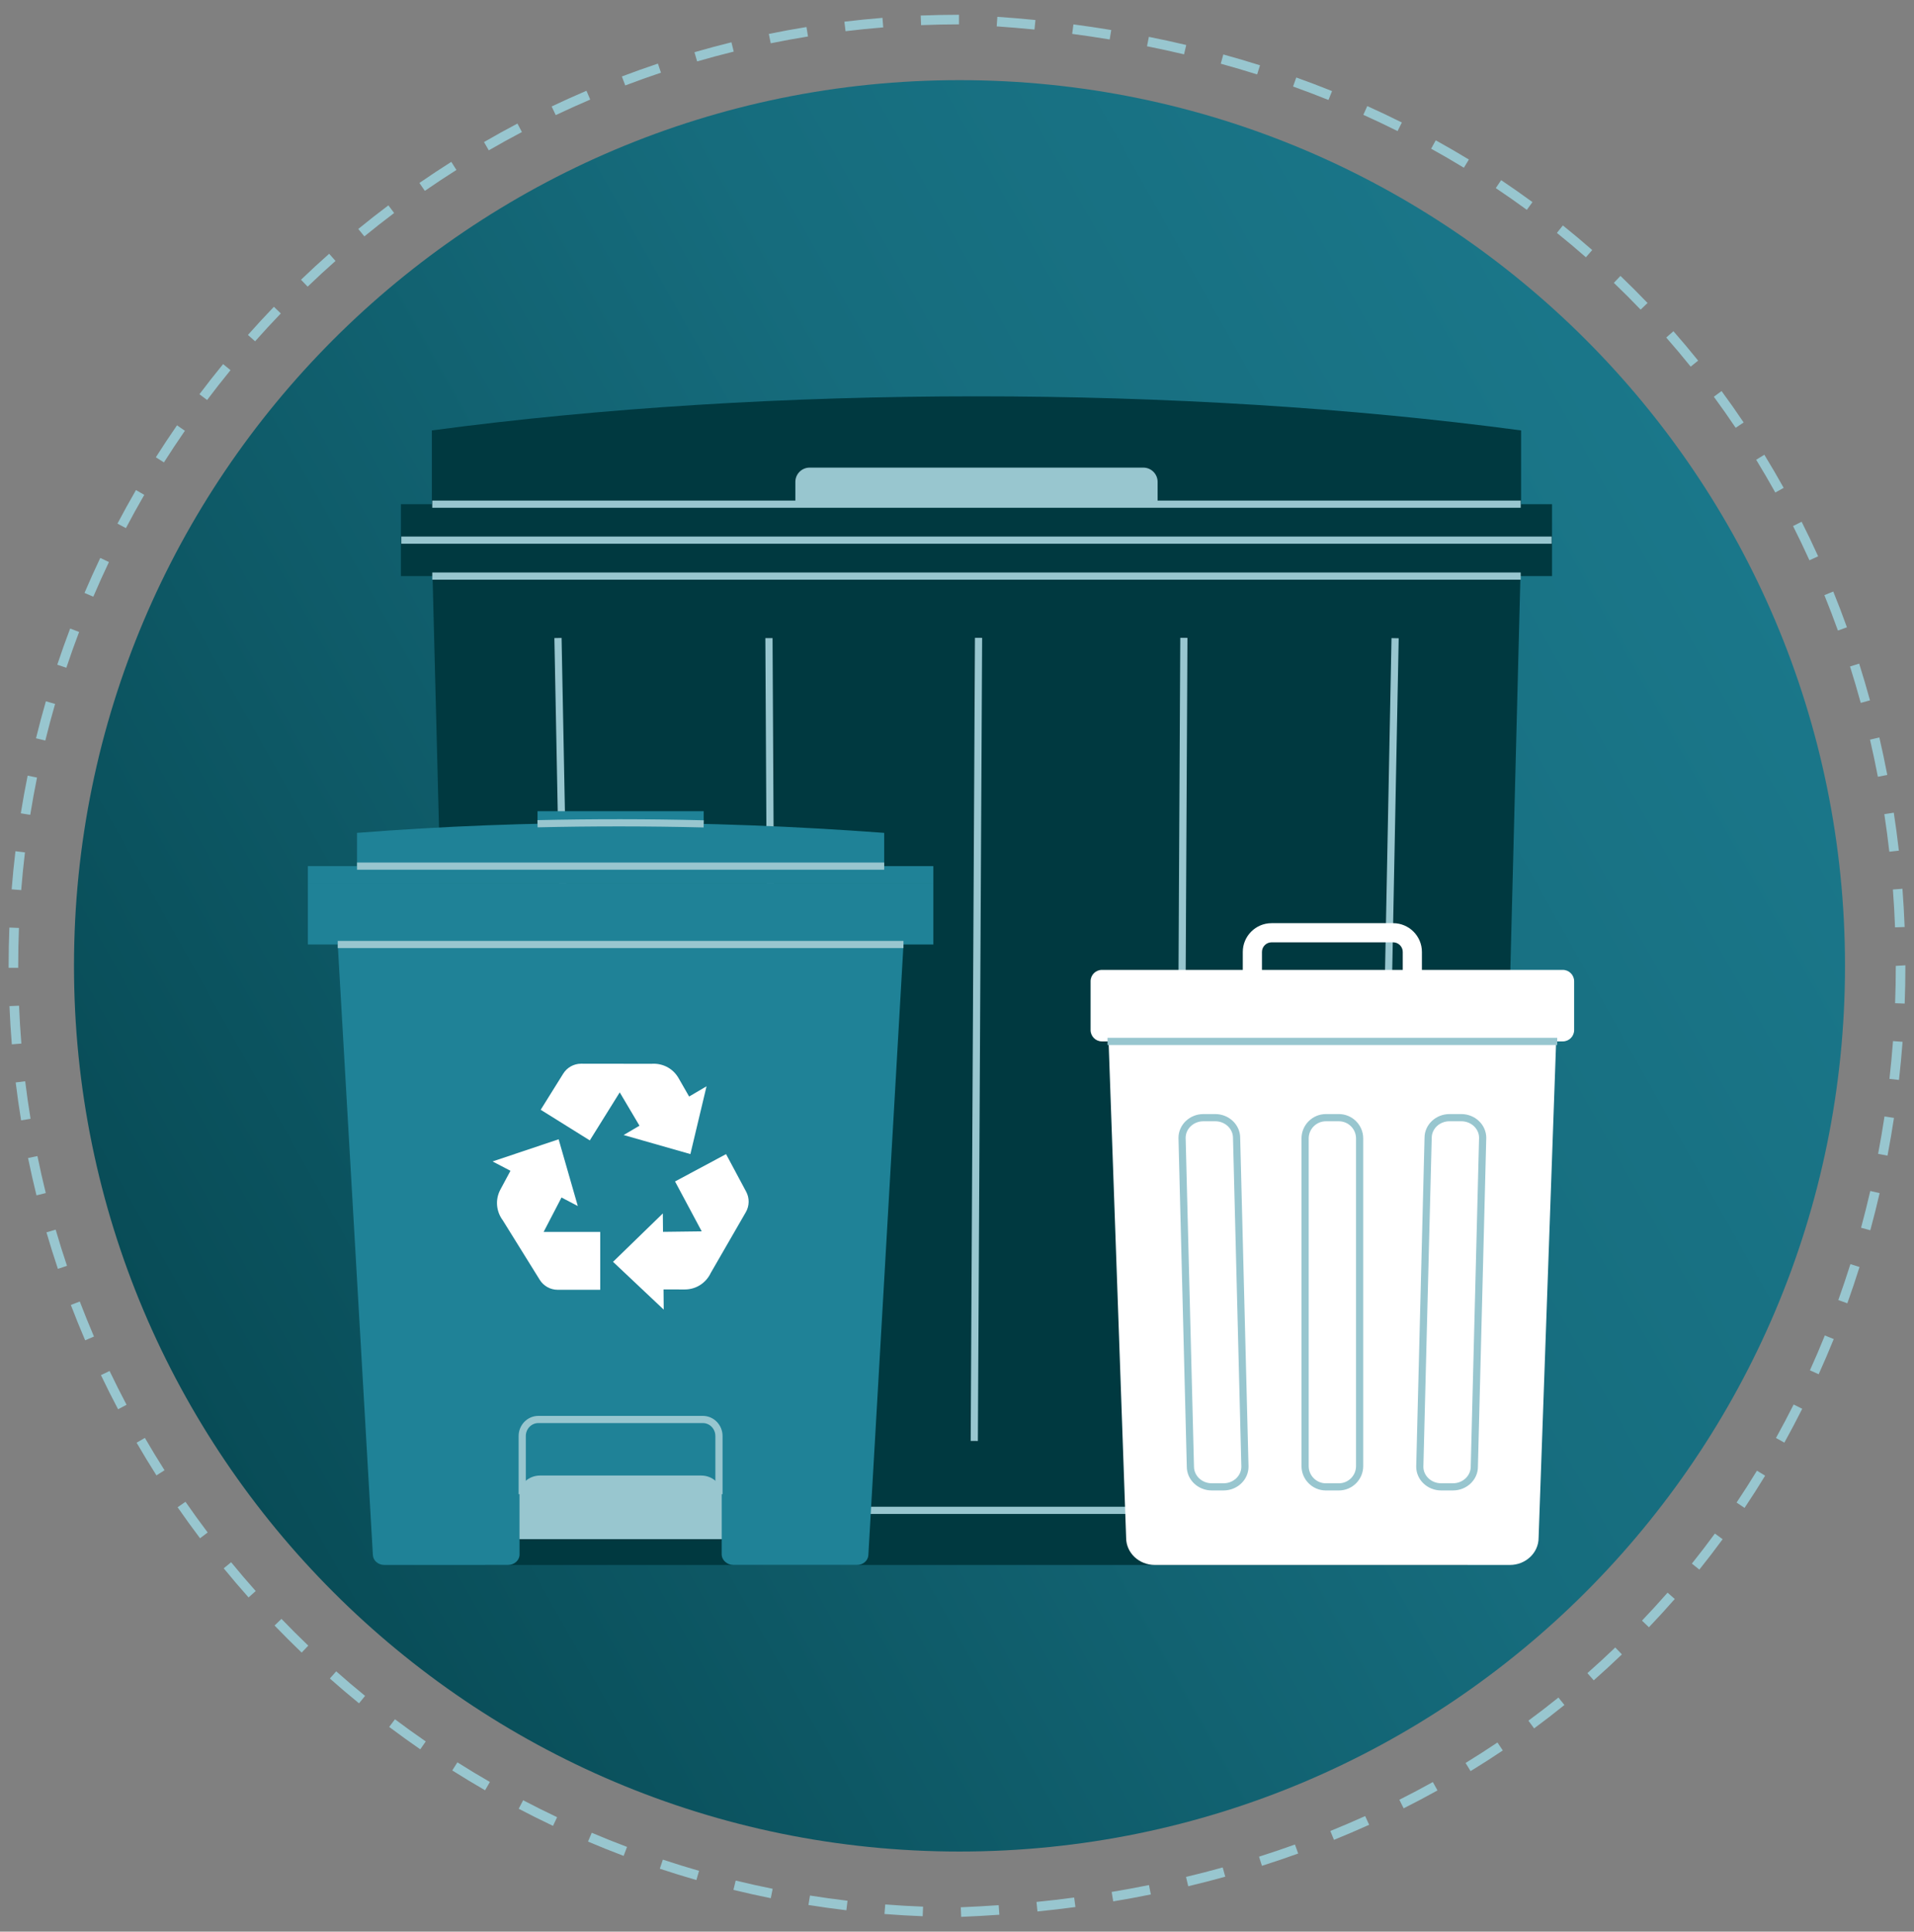 <svg width="111" height="112" viewBox="0 0 111 112" fill="none" xmlns="http://www.w3.org/2000/svg">
<rect x="0" y="0" width="111" height="112" fill="#808080" stroke="none"/>
<path d="M55.645 107.356C84.007 107.356 106.999 84.364 106.999 56.002C106.999 27.64 84.007 4.647 55.645 4.647C27.283 4.647 4.291 27.64 4.291 56.002C4.291 84.364 27.283 107.356 55.645 107.356Z" fill="url(#paint0_linear_698_8404)"/>
<path d="M55.742 111.143L55.719 110.588C56.459 110.557 57.191 110.517 57.917 110.466L57.956 111.02C57.225 111.072 56.487 111.113 55.742 111.143ZM53.51 111.107C52.768 111.078 52.022 111.035 51.294 110.978L51.338 110.424C52.058 110.481 52.797 110.524 53.532 110.551L53.51 111.107ZM60.165 110.831L60.11 110.278C60.846 110.204 61.575 110.119 62.294 110.023L62.368 110.574C61.642 110.671 60.908 110.756 60.165 110.831ZM49.084 110.761C48.352 110.674 47.612 110.571 46.885 110.455L46.973 109.907C47.692 110.021 48.424 110.123 49.15 110.209L49.084 110.761ZM64.56 110.246L64.469 109.698C65.195 109.577 65.922 109.443 66.633 109.3L66.742 109.844C66.026 109.989 65.293 110.124 64.56 110.246ZM44.701 110.061C43.975 109.915 43.246 109.753 42.534 109.579L42.666 109.039C43.371 109.211 44.092 109.372 44.81 109.516L44.701 110.061ZM68.91 109.368L68.781 108.827C69.496 108.657 70.213 108.472 70.909 108.279L71.058 108.815C70.354 109.01 69.631 109.196 68.91 109.368ZM40.387 109.009C39.681 108.806 38.967 108.585 38.266 108.352L38.441 107.825C39.135 108.055 39.842 108.274 40.54 108.474L40.387 109.009ZM73.184 108.183L73.016 107.654C73.717 107.431 74.417 107.194 75.098 106.949L75.287 107.471C74.599 107.719 73.892 107.959 73.184 108.183ZM36.167 107.608C35.473 107.346 34.778 107.067 34.101 106.779L34.318 106.268C34.989 106.553 35.677 106.829 36.364 107.088L36.167 107.608ZM77.361 106.679L77.152 106.164C77.836 105.886 78.516 105.596 79.172 105.299L79.401 105.805C78.738 106.105 78.052 106.399 77.361 106.679ZM32.071 105.868C31.398 105.549 30.728 105.215 30.081 104.875L30.339 104.383C30.98 104.719 31.643 105.05 32.309 105.365L32.071 105.868ZM81.403 104.85L81.154 104.353C81.809 104.024 82.462 103.679 83.096 103.326L83.366 103.812C82.725 104.168 82.065 104.518 81.403 104.85ZM28.132 103.804C27.492 103.435 26.852 103.048 26.229 102.654L26.526 102.184C27.142 102.574 27.776 102.957 28.41 103.322L28.132 103.804ZM85.284 102.693L84.994 102.22C85.618 101.837 86.24 101.438 86.843 101.033L87.153 101.495C86.544 101.904 85.915 102.308 85.284 102.693ZM24.374 101.43C23.768 101.012 23.161 100.575 22.571 100.131L22.905 99.687C23.49 100.126 24.09 100.558 24.69 100.972L24.374 101.43ZM88.969 100.216L88.638 99.768C89.224 99.337 89.809 98.886 90.379 98.427L90.727 98.859C90.152 99.324 89.56 99.78 88.969 100.216ZM20.821 98.762C20.247 98.294 19.677 97.81 19.129 97.324L19.497 96.908C20.04 97.389 20.604 97.868 21.173 98.331L20.821 98.762ZM92.426 97.429L92.059 97.011C92.604 96.531 93.148 96.03 93.675 95.524L94.06 95.925C93.528 96.437 92.978 96.943 92.426 97.429ZM17.494 95.82C16.959 95.307 16.43 94.779 15.922 94.251L16.323 93.866C16.825 94.388 17.349 94.91 17.879 95.418L17.494 95.82ZM95.628 94.351L95.225 93.968C95.728 93.441 96.227 92.895 96.708 92.346L97.126 92.712C96.64 93.267 96.136 93.819 95.628 94.351ZM14.415 92.622C13.921 92.067 13.436 91.499 12.974 90.934L13.404 90.582C13.861 91.141 14.341 91.704 14.83 92.253L14.415 92.622ZM98.552 91.008L98.118 90.661C98.572 90.094 99.022 89.507 99.454 88.917L99.902 89.246C99.465 89.842 99.011 90.435 98.552 91.008ZM11.601 89.191C11.156 88.601 10.719 87.997 10.3 87.393L10.757 87.077C11.171 87.674 11.604 88.273 12.044 88.856L11.601 89.191ZM101.173 87.431L100.711 87.121C101.113 86.522 101.51 85.9 101.892 85.273L102.367 85.563C101.981 86.196 101.579 86.825 101.173 87.431ZM9.073 85.546C8.678 84.923 8.29 84.286 7.922 83.651L8.402 83.372C8.767 84 9.15 84.632 9.542 85.248L9.073 85.546ZM103.482 83.647L102.995 83.377C103.345 82.748 103.69 82.094 104.02 81.436L104.518 81.685C104.183 82.351 103.834 83.011 103.482 83.647ZM6.848 81.712C6.504 81.06 6.169 80.394 5.854 79.732L6.355 79.492C6.668 80.147 6.999 80.807 7.34 81.452L6.848 81.712ZM105.472 79.682L104.965 79.453C105.265 78.79 105.556 78.11 105.829 77.433L106.345 77.642C106.068 78.325 105.774 79.011 105.472 79.682ZM4.939 77.714C4.65 77.042 4.371 76.351 4.108 75.663L4.627 75.464C4.888 76.147 5.165 76.83 5.45 77.496L4.939 77.714ZM107.134 75.567L106.611 75.38C106.856 74.694 107.092 73.993 107.312 73.296L107.841 73.463C107.62 74.166 107.382 74.874 107.134 75.567ZM3.358 73.572C3.123 72.872 2.9 72.159 2.694 71.453L3.228 71.298C3.431 71.997 3.653 72.702 3.885 73.394L3.358 73.572ZM108.466 71.333L107.93 71.187C108.122 70.475 108.302 69.757 108.465 69.055L109.007 69.18C108.843 69.889 108.661 70.614 108.466 71.333ZM2.116 69.309C1.938 68.588 1.773 67.859 1.626 67.143L2.171 67.032C2.316 67.74 2.479 68.462 2.655 69.176L2.116 69.309ZM109.463 67.007L108.918 66.903C109.055 66.186 109.18 65.457 109.289 64.735L109.838 64.818C109.728 65.547 109.602 66.283 109.463 67.007ZM1.224 64.96C1.104 64.231 0.999 63.492 0.91 62.762L1.461 62.694C1.55 63.417 1.654 64.149 1.772 64.87L1.224 64.96ZM110.129 62.617L109.576 62.555C109.659 61.83 109.727 61.093 109.782 60.365L110.337 60.406C110.282 61.141 110.212 61.885 110.129 62.617ZM0.686 60.553C0.625 59.813 0.579 59.067 0.549 58.337L1.105 58.314C1.134 59.037 1.18 59.775 1.239 60.508L0.686 60.553ZM110.46 58.189L109.904 58.168C109.931 57.446 109.944 56.719 109.944 56.005L110.5 55.969V56.005C110.501 56.725 110.487 57.46 110.46 58.189ZM1.056 56.117H0.501L0.5 56.006C0.5 55.266 0.514 54.52 0.543 53.782L1.099 53.804C1.07 54.533 1.056 55.273 1.056 56.001L1.056 56.117ZM109.901 53.77C109.873 53.036 109.831 52.298 109.776 51.575L110.33 51.532C110.386 52.262 110.428 53.008 110.457 53.749L109.901 53.77ZM1.229 51.61L0.676 51.566C0.733 50.838 0.807 50.094 0.896 49.356L1.447 49.422C1.36 50.154 1.287 50.889 1.229 51.61ZM109.569 49.385C109.486 48.655 109.388 47.922 109.279 47.206L109.828 47.122C109.939 47.845 110.038 48.586 110.122 49.323L109.569 49.385ZM1.754 47.246L1.206 47.158C1.323 46.432 1.456 45.697 1.603 44.974L2.147 45.084C2.002 45.8 1.87 46.528 1.754 47.246ZM108.905 45.038C108.767 44.316 108.613 43.592 108.449 42.886L108.991 42.76C109.156 43.473 109.311 44.203 109.451 44.933L108.905 45.038ZM2.628 42.939L2.088 42.807C2.264 42.089 2.457 41.367 2.661 40.661L3.195 40.816C2.993 41.515 2.802 42.229 2.628 42.939ZM107.911 40.754C107.717 40.045 107.508 39.335 107.29 38.645L107.82 38.477C108.04 39.174 108.251 39.891 108.448 40.608L107.911 40.754ZM3.848 38.717L3.321 38.541C3.553 37.846 3.804 37.14 4.068 36.444L4.588 36.641C4.327 37.329 4.078 38.028 3.848 38.717ZM106.588 36.561C106.34 35.873 106.076 35.181 105.802 34.507L106.318 34.298C106.594 34.979 106.861 35.677 107.111 36.373L106.588 36.561ZM5.412 34.597L4.901 34.379C5.189 33.702 5.496 33.02 5.815 32.35L6.317 32.589C6.002 33.252 5.697 33.928 5.412 34.597ZM104.935 32.486C104.635 31.823 104.316 31.156 103.986 30.501L104.483 30.252C104.816 30.913 105.139 31.587 105.441 32.257L104.935 32.486ZM7.303 30.62L6.811 30.361C7.156 29.706 7.518 29.051 7.886 28.415L8.367 28.693C8.003 29.323 7.644 29.971 7.303 30.62ZM102.957 28.558C102.6 27.918 102.227 27.279 101.847 26.657L102.321 26.367C102.705 26.995 103.082 27.642 103.442 28.287L102.957 28.558ZM9.507 26.811L9.038 26.514C9.436 25.887 9.849 25.263 10.266 24.661L10.723 24.977C10.31 25.573 9.901 26.19 9.507 26.811ZM100.658 24.805C100.252 24.2 99.825 23.593 99.392 23.004L99.84 22.675C100.278 23.27 100.709 23.883 101.12 24.495L100.658 24.805ZM12.011 23.193L11.566 22.859C12.005 22.275 12.467 21.687 12.939 21.111L13.368 21.463C12.902 22.033 12.445 22.616 12.011 23.193ZM98.049 21.259C97.587 20.684 97.11 20.117 96.631 19.572L97.049 19.205C97.533 19.756 98.015 20.33 98.481 20.91L98.049 21.259ZM14.794 19.789L14.379 19.42C14.863 18.874 15.37 18.325 15.885 17.789L16.285 18.174C15.776 18.705 15.274 19.248 14.794 19.789ZM95.146 17.953C94.646 17.43 94.123 16.907 93.593 16.4L93.977 15.998C94.513 16.511 95.042 17.04 95.548 17.568L95.146 17.953ZM17.842 16.62L17.456 16.22C17.989 15.708 18.537 15.201 19.089 14.714L19.457 15.13C18.912 15.613 18.368 16.114 17.842 16.62ZM91.972 14.917C91.422 14.434 90.856 13.96 90.29 13.505L90.637 13.072C91.21 13.531 91.783 14.011 92.339 14.499L91.972 14.917ZM21.13 13.706L20.778 13.276C21.349 12.809 21.936 12.349 22.524 11.907L22.858 12.351C22.277 12.788 21.695 13.244 21.13 13.706ZM88.546 12.167C87.96 11.738 87.354 11.313 86.747 10.907L87.057 10.445C87.67 10.856 88.282 11.285 88.875 11.719L88.546 12.167ZM24.639 11.066L24.323 10.609C24.931 10.189 25.553 9.776 26.172 9.385L26.47 9.854C25.857 10.242 25.241 10.65 24.639 11.066ZM84.896 9.725C84.274 9.346 83.634 8.975 82.996 8.622L83.265 8.136C83.91 8.492 84.556 8.867 85.185 9.25L84.896 9.725ZM28.347 8.717L28.069 8.236C28.706 7.867 29.359 7.506 30.009 7.164L30.267 7.656C29.624 7.995 28.978 8.352 28.347 8.717ZM81.05 7.6C80.403 7.276 79.735 6.959 79.065 6.658L79.293 6.151C79.969 6.455 80.645 6.775 81.299 7.103L81.05 7.6ZM32.23 6.675L31.991 6.173C32.651 5.859 33.33 5.553 34.011 5.262L34.229 5.773C33.555 6.061 32.883 6.364 32.23 6.675ZM77.043 5.797C76.368 5.525 75.677 5.263 74.989 5.017L75.176 4.494C75.871 4.742 76.569 5.007 77.251 5.282L77.043 5.797ZM36.261 4.954L36.064 4.434C36.754 4.172 37.458 3.92 38.155 3.688L38.331 4.214C37.641 4.446 36.944 4.695 36.261 4.954ZM72.906 4.316C72.212 4.097 71.502 3.888 70.797 3.694L70.945 3.158C71.656 3.354 72.372 3.565 73.073 3.786L72.906 4.316ZM40.429 3.561L40.275 3.027C40.979 2.823 41.7 2.63 42.419 2.453L42.552 2.992C41.84 3.167 41.126 3.358 40.429 3.561ZM68.667 3.15C67.96 2.983 67.237 2.825 66.519 2.682L66.627 2.137C67.352 2.281 68.081 2.44 68.795 2.609L68.667 3.15ZM44.697 2.51L44.587 1.966C45.309 1.818 46.043 1.685 46.77 1.567L46.859 2.115C46.139 2.231 45.413 2.364 44.697 2.51ZM64.355 2.288C63.638 2.17 62.913 2.062 62.179 1.965L62.252 1.414C62.991 1.512 63.723 1.62 64.445 1.74L64.355 2.288ZM49.036 1.808L48.969 1.257C49.697 1.169 50.441 1.094 51.178 1.035L51.222 1.589C50.492 1.647 49.757 1.721 49.036 1.808ZM59.994 1.713C59.271 1.642 58.54 1.58 57.802 1.529L57.84 0.975C58.584 1.026 59.321 1.088 60.049 1.16L59.994 1.713ZM53.417 1.457L53.395 0.901C54.127 0.872 54.874 0.857 55.614 0.856V1.412C54.882 1.413 54.142 1.428 53.417 1.457Z" fill="#98C6CF"/>
<path d="M85.115 82.168H28.145V90.739H85.115V82.168Z" fill="#003940"/>
<path d="M84.854 87.573H28.407C27.335 87.573 26.457 86.721 26.424 85.649L25.047 31.897H88.214L86.837 85.649C86.804 86.721 85.926 87.573 84.854 87.573Z" fill="#003940"/>
<path d="M80.699 37L79.791 83.565L80.207 83.574L81.116 37.008L80.699 37Z" fill="#98C6CF"/>
<path d="M32.568 36.989L32.151 36.997L33.05 83.562L33.467 83.554L32.568 36.989Z" fill="#98C6CF"/>
<path d="M68.449 36.982L68.202 83.549L68.619 83.551L68.865 36.984L68.449 36.982Z" fill="#98C6CF"/>
<path d="M56.541 36.982L56.294 83.549L56.711 83.551L56.958 36.984L56.541 36.982Z" fill="#98C6CF"/>
<path d="M44.803 36.999L44.386 37.001L44.638 83.567L45.055 83.565L44.803 36.999Z" fill="#98C6CF"/>
<path d="M85.116 87.365H28.145V87.782H85.116V87.365Z" fill="#98C6CF"/>
<path d="M90.009 29.234H23.251V33.403H90.009V29.234Z" fill="#003940"/>
<path d="M88.214 24.957C68.525 22.321 44.734 22.321 25.046 24.957V29.234H88.214V24.957Z" fill="#003940"/>
<path d="M88.192 33.194H25.069V33.611H88.192V33.194Z" fill="#98C6CF"/>
<path d="M88.192 29.025H25.069V29.442H88.192V29.025Z" fill="#98C6CF"/>
<path d="M89.986 31.11H23.274V31.527H89.986V31.11Z" fill="#98C6CF"/>
<path d="M67.134 29.234H46.126V27.941C46.126 27.483 46.497 27.113 46.954 27.113H66.305C66.763 27.113 67.134 27.484 67.134 27.941V29.234H67.134Z" fill="#98C6CF"/>
<path d="M19.464 52.614L21.625 90.169C21.643 90.488 21.934 90.739 22.287 90.739H29.461C29.832 90.739 30.132 90.466 30.132 90.131V89.242H41.852V90.114C41.852 90.459 42.16 90.739 42.541 90.739H49.703C50.052 90.739 50.34 90.491 50.359 90.175L52.52 52.614H19.464Z" fill="#1F8297"/>
<path d="M40.658 85.554H31.325C30.665 85.554 30.129 86.039 30.129 86.637V89.242H41.854V86.637C41.854 86.039 41.319 85.554 40.658 85.554Z" fill="#98C6CF"/>
<path d="M54.129 51.236H17.854V54.764H54.129V51.236Z" fill="#1F8297"/>
<path d="M54.129 50.22H17.854V51.236H54.129V50.22Z" fill="#1F8297"/>
<path d="M40.81 47.035H31.173V48.216H40.81V47.035Z" fill="#1F8297"/>
<path d="M51.278 50.22H20.705V48.292C30.659 47.514 40.849 47.514 51.278 48.292V50.22Z" fill="#1F8297"/>
<path d="M40.805 47.978C37.592 47.899 34.353 47.897 31.178 47.971L31.168 47.554C34.349 47.48 37.594 47.482 40.814 47.562L40.805 47.978Z" fill="#98C6CF"/>
<path d="M52.395 54.556H19.587V54.972H52.395V54.556Z" fill="#98C6CF"/>
<path d="M51.278 50.012H20.706V50.428H51.278V50.012Z" fill="#98C6CF"/>
<path d="M32.564 69.434L33.509 69.928L32.397 66.058L28.566 67.343L29.604 67.885L29.023 68.966C28.691 69.583 28.793 70.273 29.164 70.765L29.163 70.764L31.302 74.207C31.525 74.566 31.917 74.784 32.339 74.784H34.81V71.427H31.528L32.564 69.434Z" fill="white"/>
<path d="M35.941 63.338L36.488 62.461C36.528 62.398 36.571 62.338 36.617 62.283C36.571 62.339 36.528 62.398 36.488 62.461L35.941 63.338L37.086 65.271L36.166 65.811L40.038 66.916L40.975 62.985L39.965 63.579L39.355 62.515C39.007 61.906 38.368 61.628 37.754 61.683L37.755 61.681L33.702 61.676C33.28 61.675 32.887 61.893 32.664 62.251L31.357 64.347L34.205 66.123L35.941 63.338Z" fill="white"/>
<path d="M43.273 69.097L42.107 66.919L39.148 68.503L40.695 71.396L38.45 71.424L38.44 70.357L35.552 73.163L38.491 75.934L38.48 74.763L39.707 74.766C40.408 74.767 40.968 74.352 41.227 73.793V73.794L43.253 70.284C43.464 69.918 43.471 69.469 43.273 69.097Z" fill="white"/>
<path d="M41.904 86.637H41.487V83.264C41.487 82.85 41.162 82.513 40.761 82.513H31.221C30.82 82.513 30.494 82.85 30.494 83.264V86.637H30.077V83.264C30.077 82.62 30.59 82.096 31.221 82.096H40.761C41.391 82.096 41.904 82.62 41.904 83.264V86.637Z" fill="#98C6CF"/>
<path d="M87.567 90.739H66.971C66.053 90.739 65.309 90.034 65.309 89.166L64.229 58.619H90.309L89.229 89.166C89.229 90.034 88.484 90.739 87.567 90.739Z" fill="white"/>
<path d="M90.633 60.383H63.905C63.541 60.383 63.247 60.088 63.247 59.725V56.894C63.247 56.53 63.542 56.236 63.905 56.236H90.633C90.996 56.236 91.29 56.531 91.29 56.894V59.725C91.291 60.088 90.996 60.383 90.633 60.383Z" fill="white"/>
<path d="M80.793 59.547H73.743C72.823 59.547 72.074 58.799 72.074 57.879V55.195C72.074 54.276 72.823 53.527 73.743 53.527H80.793C81.713 53.527 82.462 54.276 82.462 55.195V57.879C82.462 58.799 81.714 59.547 80.793 59.547ZM73.744 54.638C73.436 54.638 73.186 54.888 73.186 55.195V57.879C73.186 58.186 73.436 58.435 73.744 58.435H80.794C81.101 58.435 81.351 58.185 81.351 57.879V55.195C81.351 54.888 81.101 54.638 80.794 54.638H73.744Z" fill="white"/>
<path d="M90.309 60.175H64.229V60.592H90.309V60.175Z" fill="#98C6CF"/>
<path d="M77.645 86.42H76.892C76.113 86.42 75.479 85.786 75.479 85.007V66.008C75.479 65.23 76.113 64.596 76.892 64.596H77.645C78.424 64.596 79.058 65.23 79.058 66.008V85.007C79.058 85.786 78.425 86.42 77.645 86.42ZM76.892 65.014C76.343 65.014 75.896 65.46 75.896 66.009V85.008C75.896 85.557 76.343 86.004 76.892 86.004H77.645C78.195 86.004 78.641 85.557 78.641 85.008V66.009C78.641 65.46 78.195 65.014 77.645 65.014H76.892Z" fill="#98C6CF"/>
<path d="M70.96 86.419H70.274C69.476 86.419 68.827 85.8 68.827 85.04L68.344 65.981C68.344 65.215 68.993 64.596 69.79 64.596H70.477C71.274 64.596 71.923 65.215 71.923 65.976L72.407 85.034C72.407 85.801 71.758 86.419 70.96 86.419ZM69.79 65.013C69.223 65.013 68.76 65.445 68.76 65.976L69.244 85.034C69.244 85.57 69.706 86.003 70.274 86.003H70.96C71.528 86.003 71.99 85.571 71.99 85.04L71.506 65.981C71.506 65.445 71.044 65.013 70.477 65.013H69.79Z" fill="#98C6CF"/>
<path d="M84.264 86.419H83.578C82.78 86.419 82.131 85.8 82.131 85.04L82.614 65.971C82.614 65.215 83.263 64.596 84.061 64.596H84.747C85.544 64.596 86.194 65.215 86.194 65.976L85.71 85.045C85.71 85.801 85.061 86.419 84.264 86.419ZM84.061 65.013C83.493 65.013 83.031 65.445 83.031 65.976L82.547 85.045C82.547 85.571 83.009 86.003 83.577 86.003H84.263C84.831 86.003 85.293 85.571 85.293 85.04L85.777 65.971C85.777 65.445 85.315 65.013 84.747 65.013H84.061Z" fill="#98C6CF"/>
<defs>
<linearGradient id="paint0_linear_698_8404" x1="132.743" y1="4.647" x2="-25.117" y2="93.411" gradientUnits="userSpaceOnUse">
<stop stop-color="#1F8297"/>
<stop offset="0.448" stop-color="#166C7D"/>
<stop offset="1" stop-color="#003940"/>
</linearGradient>
</defs>
</svg>
